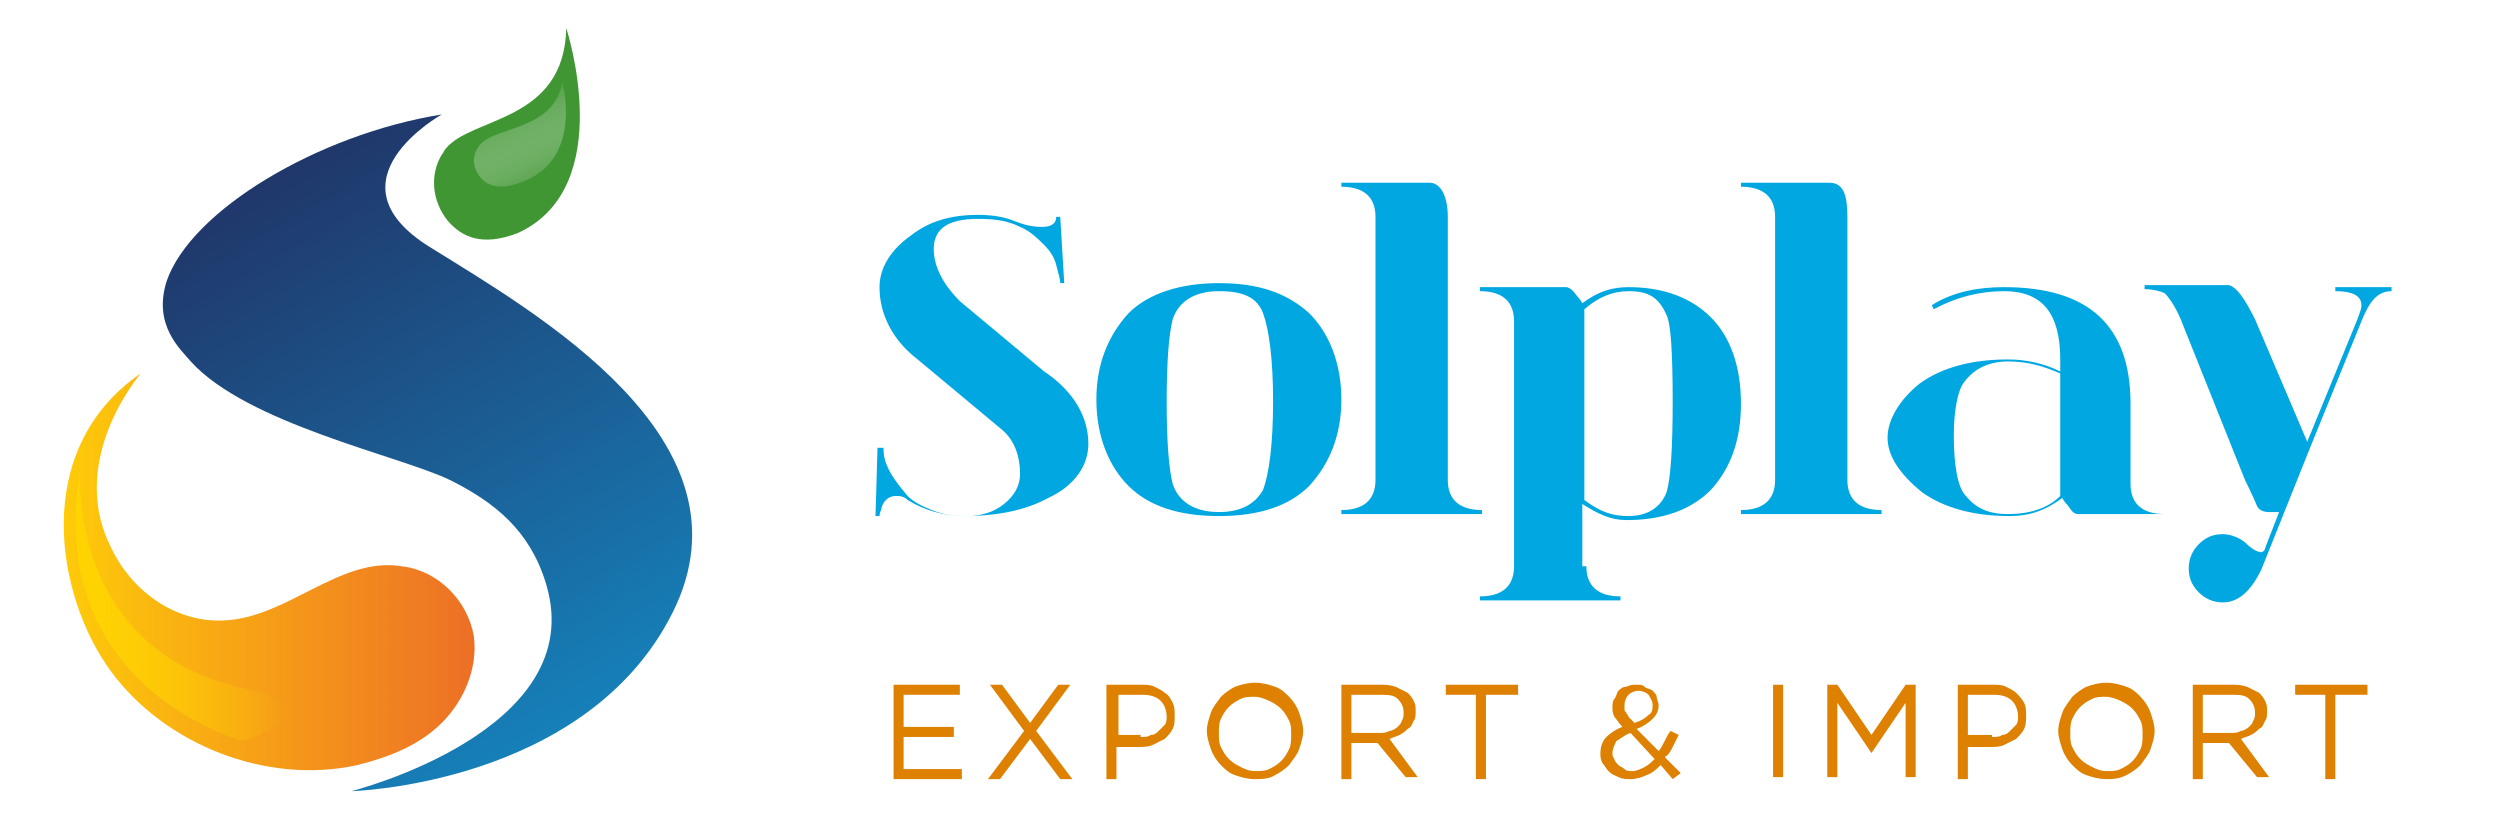 <?xml version="1.0" encoding="utf-8"?>
<!-- Generator: Adobe Illustrator 22.1.0, SVG Export Plug-In . SVG Version: 6.00 Build 0)  -->
<svg version="1.1" id="Capa_1" xmlns="http://www.w3.org/2000/svg" xmlns:xlink="http://www.w3.org/1999/xlink" x="0px" y="0px"
	 viewBox="0 0 124.5 41" style="enable-background:new 0 0 124.5 41;" xml:space="preserve">
<style type="text/css">
	.st0{fill:#00A7E1;}
	.st1{fill:url(#SVGID_1_);}
	.st2{fill:url(#SVGID_2_);}
	.st3{fill:#419634;}
	.st4{fill:url(#SVGID_3_);}
	.st5{fill:url(#SVGID_4_);}
	.st6{fill:#DE8000;}
</style>
<g>
	<path class="st0" d="M48.7,10.7c0.7,0,1.3,0.1,1.8,0.3c0.5,0.2,0.9,0.3,1.4,0.3c0.5,0,0.7-0.2,0.7-0.5h0.2l0.2,3.3h-0.2
		c0-0.2-0.1-0.5-0.2-0.9c-0.1-0.4-0.3-0.7-0.6-1s-0.7-0.7-1.2-0.9c-0.6-0.3-1.2-0.4-2.1-0.4c-1.5,0-2.2,0.5-2.2,1.5
		c0,0.9,0.5,1.8,1.3,2.6l4.2,3.5c1.5,1,2.2,2.3,2.2,3.6c0,1.1-0.7,2.1-2,2.7c-1.1,0.6-2.5,0.9-4.2,0.9c-1,0-2-0.3-2.8-0.8
		c-0.2-0.2-0.4-0.2-0.6-0.2c-0.3,0-0.6,0.2-0.7,0.6c0,0.1-0.1,0.2-0.1,0.4h-0.2l0.1-3.4H44c0,0.2,0,0.4,0.1,0.7
		c0.2,0.6,0.6,1.1,1.1,1.7c0.3,0.3,0.7,0.5,1.2,0.7c0.5,0.2,1,0.3,1.7,0.3c0.8,0,1.4-0.2,1.9-0.6c0.5-0.4,0.8-0.9,0.8-1.5
		c0-0.9-0.3-1.7-0.9-2.2l-4.2-3.5c-1.3-1-1.9-2.3-1.9-3.6c0-1,0.6-1.9,1.6-2.6C46.3,11,47.4,10.7,48.7,10.7z"/>
	<path class="st0" d="M60.7,25.7c-2,0-3.5-0.5-4.5-1.5c-1-1-1.6-2.5-1.6-4.3c0-1.8,0.6-3.2,1.6-4.3c1-1,2.6-1.5,4.5-1.5
		c2,0,3.4,0.5,4.5,1.5c1,1,1.6,2.5,1.6,4.3c0,1.8-0.6,3.2-1.6,4.3C64.2,25.2,62.7,25.7,60.7,25.7z M60.7,25.5c1.1,0,1.8-0.4,2.2-1.1
		c0.3-0.8,0.5-2.3,0.5-4.4s-0.2-3.6-0.5-4.4c-0.3-0.8-1-1.1-2.2-1.1c-1.2,0-2,0.5-2.3,1.4c-0.2,0.8-0.3,2.2-0.3,4.1
		c0,1.9,0.1,3.3,0.3,4.1C58.7,25,59.5,25.5,60.7,25.5z"/>
	<path class="st0" d="M72.1,10.8v13.1c0,1,0.6,1.5,1.7,1.5v0.2h-7v-0.2c1.1,0,1.7-0.5,1.7-1.5V10.8c0-1-0.6-1.5-1.7-1.5V9.1h4.4
		C71.7,9.1,72.1,9.7,72.1,10.8z"/>
	<path class="st0" d="M79,28.2c0,1,0.6,1.5,1.7,1.5v0.2h-7v-0.2c1.1,0,1.7-0.5,1.7-1.5V16c0-1-0.6-1.5-1.7-1.5v-0.2H78
		c0.1,0,0.3,0.1,0.5,0.4c0.2,0.2,0.3,0.4,0.3,0.4c0.8-0.6,1.5-0.8,2.3-0.8c1.7,0,3.1,0.5,4.1,1.5c1,1,1.5,2.5,1.5,4.3
		c0,1.8-0.5,3.2-1.5,4.3c-1,1-2.4,1.5-4.2,1.5c-0.8,0-1.4-0.3-2.2-0.8v3.1H79z M83.3,20c0-2.5-0.1-3.9-0.3-4.3
		c-0.4-0.9-0.9-1.2-1.9-1.2c-0.8,0-1.5,0.3-2.2,0.9c0,0.3,0,0.6,0,0.9v8.6c0.8,0.6,1.4,0.8,2.2,0.8c0.9,0,1.6-0.4,1.9-1.2
		C83.2,23.8,83.3,22.3,83.3,20z"/>
	<path class="st0" d="M92,10.8v13.1c0,1,0.6,1.5,1.7,1.5v0.2h-7v-0.2c1.1,0,1.7-0.5,1.7-1.5V10.8c0-1-0.6-1.5-1.7-1.5V9.1h4.4
		C91.8,9.1,92,9.7,92,10.8z"/>
	<path class="st0" d="M107.9,25.6h-4.4c-0.2,0-0.3-0.1-0.5-0.4c-0.2-0.2-0.3-0.4-0.3-0.4c-0.8,0.6-1.6,0.9-2.6,0.9
		c-1.8,0-3.3-0.4-4.4-1.2c-1.1-0.9-1.7-1.8-1.7-2.7s0.6-1.9,1.6-2.7c1.1-0.8,2.6-1.2,4.4-1.2c0.9,0,1.8,0.2,2.6,0.6v-0.6
		c0-2.3-0.9-3.4-2.8-3.4c-1.2,0-2.4,0.3-3.5,0.9l-0.1-0.2c1.1-0.7,2.4-0.9,3.6-0.9c4.2,0,6.3,1.9,6.3,5.8v4c0,1,0.6,1.5,1.7,1.5
		V25.6z M102.6,18.6c-0.9-0.4-1.7-0.6-2.6-0.6c-1,0-1.8,0.4-2.3,1.2c-0.2,0.4-0.4,1.2-0.4,2.5c0,1.5,0.2,2.6,0.6,3
		c0.5,0.6,1.1,0.9,2.1,0.9c1.1,0,2-0.3,2.6-0.9c0-0.9,0-1.8,0-2.6C102.6,22.2,102.6,18.6,102.6,18.6z"/>
	<path class="st0" d="M112.3,15.9l2.6,6.1l2.5-6.1c0.1-0.3,0.2-0.5,0.2-0.7c0-0.5-0.5-0.7-1.3-0.7v-0.2h2.8v0.2
		c-0.7,0-1.1,0.5-1.5,1.5l-2.6,6.4l-1.2,3l-1.2,3c-0.5,1-1.1,1.6-1.9,1.6c-0.5,0-0.9-0.2-1.2-0.5c-0.4-0.4-0.5-0.8-0.5-1.2
		c0-0.5,0.2-0.9,0.5-1.2c0.4-0.4,0.8-0.5,1.2-0.5s0.9,0.2,1.2,0.5c0.3,0.3,0.6,0.4,0.7,0.4s0.2-0.1,0.2-0.2l0.7-1.8h-0.5
		c-0.3,0-0.5-0.1-0.6-0.3c0,0-0.2-0.5-0.6-1.3l-3.2-8c-0.3-0.7-0.6-1.1-0.8-1.3c-0.2-0.1-0.6-0.2-1-0.2v-0.2h4.2
		C111.4,14.3,111.8,14.9,112.3,15.9z"/>
</g>
<g>
	
		<linearGradient id="SVGID_1_" gradientUnits="userSpaceOnUse" x1="28.391" y1="5.916" x2="12.844" y2="32.844" gradientTransform="matrix(1 0 0 -1 0 42)">
		<stop  offset="0" style="stop-color:#1680B9"/>
		<stop  offset="1" style="stop-color:#20376A"/>
	</linearGradient>
	<path class="st1" d="M17.5,39.4c0,0,11.9-3,9.7-10.3c-0.8-2.7-2.6-4.1-4.8-5.2c-2.5-1.2-10.1-2.8-12.9-5.9c-0.5-0.6-1.9-1.8-1.2-4
		c1.2-3.5,7.5-7.3,13.7-8.3c0,0-5.9,3.3-0.6,6.6s16.4,9.6,12.1,18.2S17.5,39.4,17.5,39.4z"/>
	
		<linearGradient id="SVGID_2_" gradientUnits="userSpaceOnUse" x1="3.175" y1="13.522" x2="23.634" y2="13.522" gradientTransform="matrix(1 0 0 -1 0 42)">
		<stop  offset="0" style="stop-color:#FECB09"/>
		<stop  offset="1" style="stop-color:#ED6F26"/>
	</linearGradient>
	<path class="st2" d="M23.6,31.7c0.2,1.6-0.5,3.2-1.6,4.3s-2.6,1.7-4.2,2.1c-4.5,1-9.6-1-12.3-4.7s-4-11,1.5-14.8
		c-1.8,2.3-3,5.6-1.5,8.6c1,2.2,3.2,3.8,5.6,3.7c3.2-0.1,5.8-3.2,8.9-2.7C21.8,28.4,23.3,29.9,23.6,31.7z"/>
	<path class="st3" d="M22.3,11c-0.8-1-0.9-2.3-0.3-3.3c0.1-0.1,0.1-0.2,0.2-0.3c1.3-1.6,5.9-1.3,6-6c0,0,2.6,7.9-2.4,10.2
		C24,12.3,23,11.8,22.3,11z"/>
	
		<linearGradient id="SVGID_3_" gradientUnits="userSpaceOnUse" x1="3.76" y1="11.9" x2="14.308" y2="11.9" gradientTransform="matrix(1 0 0 -1 0 42)">
		<stop  offset="0" style="stop-color:#FFD401"/>
		<stop  offset="1" style="stop-color:#FFD401;stop-opacity:0"/>
	</linearGradient>
	<path class="st4" d="M4,23.3c0,0-0.8,9,8.2,11c4.8,1.1-0.1,2.6-0.1,2.6S2.1,34.3,4,23.3z"/>
	
		<linearGradient id="SVGID_4_" gradientUnits="userSpaceOnUse" x1="1187.564" y1="816.753" x2="1184.38" y2="820.014" gradientTransform="matrix(-0.337 1.376 -1.082 -0.754 1311.881 -1006.777)">
		<stop  offset="0.272" style="stop-color:#419634"/>
		<stop  offset="1" style="stop-color:#FFFFFF;stop-opacity:0"/>
	</linearGradient>
	<path class="st5" d="M23.9,8.8c-0.4-0.5-0.4-1.1,0-1.6L24,7.1c0.9-0.8,3.6-0.7,4-3c0,0,1.1,3.9-2.1,5C24.8,9.5,24.2,9.2,23.9,8.8z"
		/>
</g>
<g>
	<path class="st6" d="M44.4,34.1h3.4v0.5h-2.8v1.6h2.5v0.5h-2.5v1.6h2.9v0.5h-3.4V34.1z"/>
	<path class="st6" d="M51,36.4l-1.7-2.3h0.6l1.4,1.9l1.4-1.9h0.6l-1.7,2.3l1.8,2.4h-0.6l-1.5-2l-1.5,2h-0.6L51,36.4z"/>
	<path class="st6" d="M55.1,34.1h1.7c0.3,0,0.5,0,0.7,0.1c0.2,0.1,0.4,0.2,0.5,0.3c0.2,0.1,0.3,0.3,0.4,0.5c0.1,0.2,0.1,0.4,0.1,0.6
		v0c0,0.3,0,0.5-0.1,0.7c-0.1,0.2-0.2,0.3-0.4,0.5c-0.2,0.1-0.4,0.2-0.6,0.3c-0.2,0.1-0.5,0.1-0.7,0.1h-1.1v1.6h-0.5V34.1z
		 M56.8,36.7c0.2,0,0.4,0,0.5-0.1c0.2,0,0.3-0.1,0.4-0.2c0.1-0.1,0.2-0.2,0.3-0.3c0.1-0.1,0.1-0.3,0.1-0.4v0c0-0.3-0.1-0.6-0.3-0.8
		c-0.2-0.2-0.5-0.3-0.9-0.3h-1.2v2H56.8z"/>
	<path class="st6" d="M62.5,38.8c-0.4,0-0.7-0.1-1-0.2c-0.3-0.1-0.5-0.3-0.7-0.5c-0.2-0.2-0.4-0.5-0.5-0.8c-0.1-0.3-0.2-0.6-0.2-0.9
		v0c0-0.3,0.1-0.6,0.2-0.9c0.1-0.3,0.3-0.5,0.5-0.8c0.2-0.2,0.5-0.4,0.7-0.5c0.3-0.1,0.6-0.2,1-0.2s0.7,0.1,1,0.2
		c0.3,0.1,0.5,0.3,0.7,0.5c0.2,0.2,0.4,0.5,0.5,0.8c0.1,0.3,0.2,0.6,0.2,0.9c0,0,0,0,0,0c0,0.3-0.1,0.6-0.2,0.9
		c-0.1,0.3-0.3,0.5-0.5,0.8c-0.2,0.2-0.5,0.4-0.7,0.5C63.2,38.8,62.8,38.8,62.5,38.8z M62.5,38.4c0.3,0,0.5,0,0.7-0.1
		c0.2-0.1,0.4-0.2,0.6-0.4c0.2-0.2,0.3-0.4,0.4-0.6c0.1-0.2,0.1-0.5,0.1-0.7v0c0-0.3,0-0.5-0.1-0.7c-0.1-0.2-0.2-0.4-0.4-0.6
		c-0.2-0.2-0.4-0.3-0.6-0.4c-0.2-0.1-0.5-0.2-0.7-0.2c-0.3,0-0.5,0-0.7,0.1c-0.2,0.1-0.4,0.2-0.6,0.4c-0.2,0.2-0.3,0.4-0.4,0.6
		c-0.1,0.2-0.1,0.5-0.1,0.7v0c0,0.3,0,0.5,0.1,0.7c0.1,0.2,0.2,0.4,0.4,0.6c0.2,0.2,0.4,0.3,0.6,0.4C62,38.3,62.2,38.4,62.5,38.4z"
		/>
	<path class="st6" d="M66.7,34.1h2c0.3,0,0.5,0,0.8,0.1c0.2,0.1,0.4,0.2,0.6,0.3c0.1,0.1,0.2,0.2,0.3,0.4c0.1,0.2,0.1,0.3,0.1,0.5v0
		c0,0.2,0,0.4-0.1,0.5c-0.1,0.2-0.1,0.3-0.3,0.4c-0.1,0.1-0.2,0.2-0.4,0.3c-0.2,0.1-0.3,0.1-0.5,0.2l1.4,1.9h-0.6L68.6,37h0h-1.3
		v1.8h-0.5V34.1z M68.7,36.5c0.2,0,0.3,0,0.5-0.1c0.1,0,0.3-0.1,0.4-0.2c0.1-0.1,0.2-0.2,0.2-0.3c0.1-0.1,0.1-0.3,0.1-0.4v0
		c0-0.3-0.1-0.5-0.3-0.7c-0.2-0.2-0.5-0.2-0.9-0.2h-1.4v1.9H68.7z"/>
	<path class="st6" d="M73.5,34.6H72v-0.5h3.6v0.5h-1.6v4.2h-0.5V34.6z"/>
	<path class="st6" d="M82.7,38.1c-0.2,0.2-0.4,0.4-0.7,0.5c-0.2,0.1-0.5,0.2-0.8,0.2c-0.2,0-0.4,0-0.6-0.1c-0.2-0.1-0.3-0.1-0.5-0.3
		c-0.1-0.1-0.2-0.3-0.3-0.4c-0.1-0.2-0.1-0.3-0.1-0.5v0c0-0.3,0.1-0.6,0.3-0.8c0.2-0.2,0.5-0.4,0.8-0.5c-0.2-0.2-0.3-0.4-0.4-0.5
		c-0.1-0.2-0.1-0.3-0.1-0.5v0c0-0.1,0-0.3,0.1-0.4c0.1-0.1,0.1-0.3,0.2-0.4c0.1-0.1,0.2-0.2,0.4-0.2c0.2-0.1,0.3-0.1,0.5-0.1
		c0.2,0,0.3,0,0.4,0.1c0.1,0.1,0.3,0.1,0.4,0.2c0.1,0.1,0.2,0.2,0.2,0.3s0.1,0.3,0.1,0.4v0c0,0.3-0.1,0.5-0.3,0.7
		c-0.2,0.2-0.5,0.4-0.8,0.5l1.1,1.1c0.1-0.1,0.2-0.3,0.3-0.5c0.1-0.2,0.2-0.4,0.3-0.5l0.4,0.2c-0.1,0.2-0.2,0.4-0.3,0.6
		s-0.2,0.4-0.4,0.5l0.8,0.8l-0.4,0.3L82.7,38.1z M81.3,38.4c0.2,0,0.4-0.1,0.6-0.2c0.2-0.1,0.4-0.3,0.5-0.4l-1.2-1.3
		c-0.3,0.1-0.5,0.3-0.7,0.4c-0.1,0.2-0.2,0.4-0.2,0.6v0c0,0.1,0,0.2,0.1,0.3c0,0.1,0.1,0.2,0.2,0.3c0.1,0.1,0.2,0.1,0.3,0.2
		S81.1,38.4,81.3,38.4z M81.4,36c0.3-0.1,0.5-0.2,0.7-0.4c0.2-0.1,0.2-0.3,0.2-0.5v0c0-0.2-0.1-0.3-0.2-0.5
		c-0.1-0.1-0.3-0.2-0.5-0.2c-0.2,0-0.4,0.1-0.5,0.2c-0.1,0.1-0.2,0.3-0.2,0.5v0c0,0.1,0,0.1,0,0.2c0,0.1,0,0.1,0.1,0.2
		c0,0.1,0.1,0.1,0.1,0.2C81.2,35.8,81.3,35.9,81.4,36z"/>
	<path class="st6" d="M88.3,34.1h0.5v4.6h-0.5V34.1z"/>
	<path class="st6" d="M91,34.1h0.5l1.7,2.5l1.7-2.5h0.5v4.6h-0.5V35l-1.7,2.5h0L91.5,35v3.7H91V34.1z"/>
	<path class="st6" d="M97.5,34.1h1.7c0.3,0,0.5,0,0.7,0.1c0.2,0.1,0.4,0.2,0.5,0.3s0.3,0.3,0.4,0.5c0.1,0.2,0.1,0.4,0.1,0.6v0
		c0,0.3,0,0.5-0.1,0.7c-0.1,0.2-0.2,0.3-0.4,0.5c-0.2,0.1-0.4,0.2-0.6,0.3c-0.2,0.1-0.5,0.1-0.7,0.1H98v1.6h-0.5V34.1z M99.2,36.7
		c0.2,0,0.4,0,0.5-0.1c0.2,0,0.3-0.1,0.4-0.2s0.2-0.2,0.3-0.3c0.1-0.1,0.1-0.3,0.1-0.4v0c0-0.3-0.1-0.6-0.3-0.8
		c-0.2-0.2-0.5-0.3-0.9-0.3H98v2H99.2z"/>
	<path class="st6" d="M104.9,38.8c-0.4,0-0.7-0.1-1-0.2c-0.3-0.1-0.5-0.3-0.7-0.5c-0.2-0.2-0.4-0.5-0.5-0.8
		c-0.1-0.3-0.2-0.6-0.2-0.9v0c0-0.3,0.1-0.6,0.2-0.9c0.1-0.3,0.3-0.5,0.5-0.8c0.2-0.2,0.5-0.4,0.7-0.5c0.3-0.1,0.6-0.2,1-0.2
		c0.4,0,0.7,0.1,1,0.2c0.3,0.1,0.5,0.3,0.7,0.5c0.2,0.2,0.4,0.5,0.5,0.8c0.1,0.3,0.2,0.6,0.2,0.9c0,0,0,0,0,0c0,0.3-0.1,0.6-0.2,0.9
		c-0.1,0.3-0.3,0.5-0.5,0.8c-0.2,0.2-0.5,0.4-0.7,0.5C105.5,38.8,105.2,38.8,104.9,38.8z M104.9,38.4c0.3,0,0.5,0,0.7-0.1
		c0.2-0.1,0.4-0.2,0.6-0.4c0.2-0.2,0.3-0.4,0.4-0.6c0.1-0.2,0.1-0.5,0.1-0.7v0c0-0.3,0-0.5-0.1-0.7s-0.2-0.4-0.4-0.6
		c-0.2-0.2-0.4-0.3-0.6-0.4c-0.2-0.1-0.5-0.2-0.7-0.2c-0.3,0-0.5,0-0.7,0.1c-0.2,0.1-0.4,0.2-0.6,0.4c-0.2,0.2-0.3,0.4-0.4,0.6
		c-0.1,0.2-0.1,0.5-0.1,0.7v0c0,0.3,0,0.5,0.1,0.7c0.1,0.2,0.2,0.4,0.4,0.6c0.2,0.2,0.4,0.3,0.6,0.4
		C104.4,38.3,104.6,38.4,104.9,38.4z"/>
	<path class="st6" d="M109.1,34.1h2c0.3,0,0.5,0,0.8,0.1c0.2,0.1,0.4,0.2,0.6,0.3c0.1,0.1,0.2,0.2,0.3,0.4c0.1,0.2,0.1,0.3,0.1,0.5
		v0c0,0.2,0,0.4-0.1,0.5c-0.1,0.2-0.1,0.3-0.3,0.4c-0.1,0.1-0.2,0.2-0.4,0.3c-0.2,0.1-0.3,0.1-0.5,0.2l1.4,1.9h-0.6L111,37h0h-1.3
		v1.8h-0.5V34.1z M111.1,36.5c0.2,0,0.3,0,0.5-0.1c0.1,0,0.3-0.1,0.4-0.2c0.1-0.1,0.2-0.2,0.2-0.3c0.1-0.1,0.1-0.3,0.1-0.4v0
		c0-0.3-0.1-0.5-0.3-0.7c-0.2-0.2-0.5-0.2-0.9-0.2h-1.4v1.9H111.1z"/>
	<path class="st6" d="M115.9,34.6h-1.6v-0.5h3.6v0.5h-1.6v4.2h-0.5V34.6z"/>
</g>
</svg>
